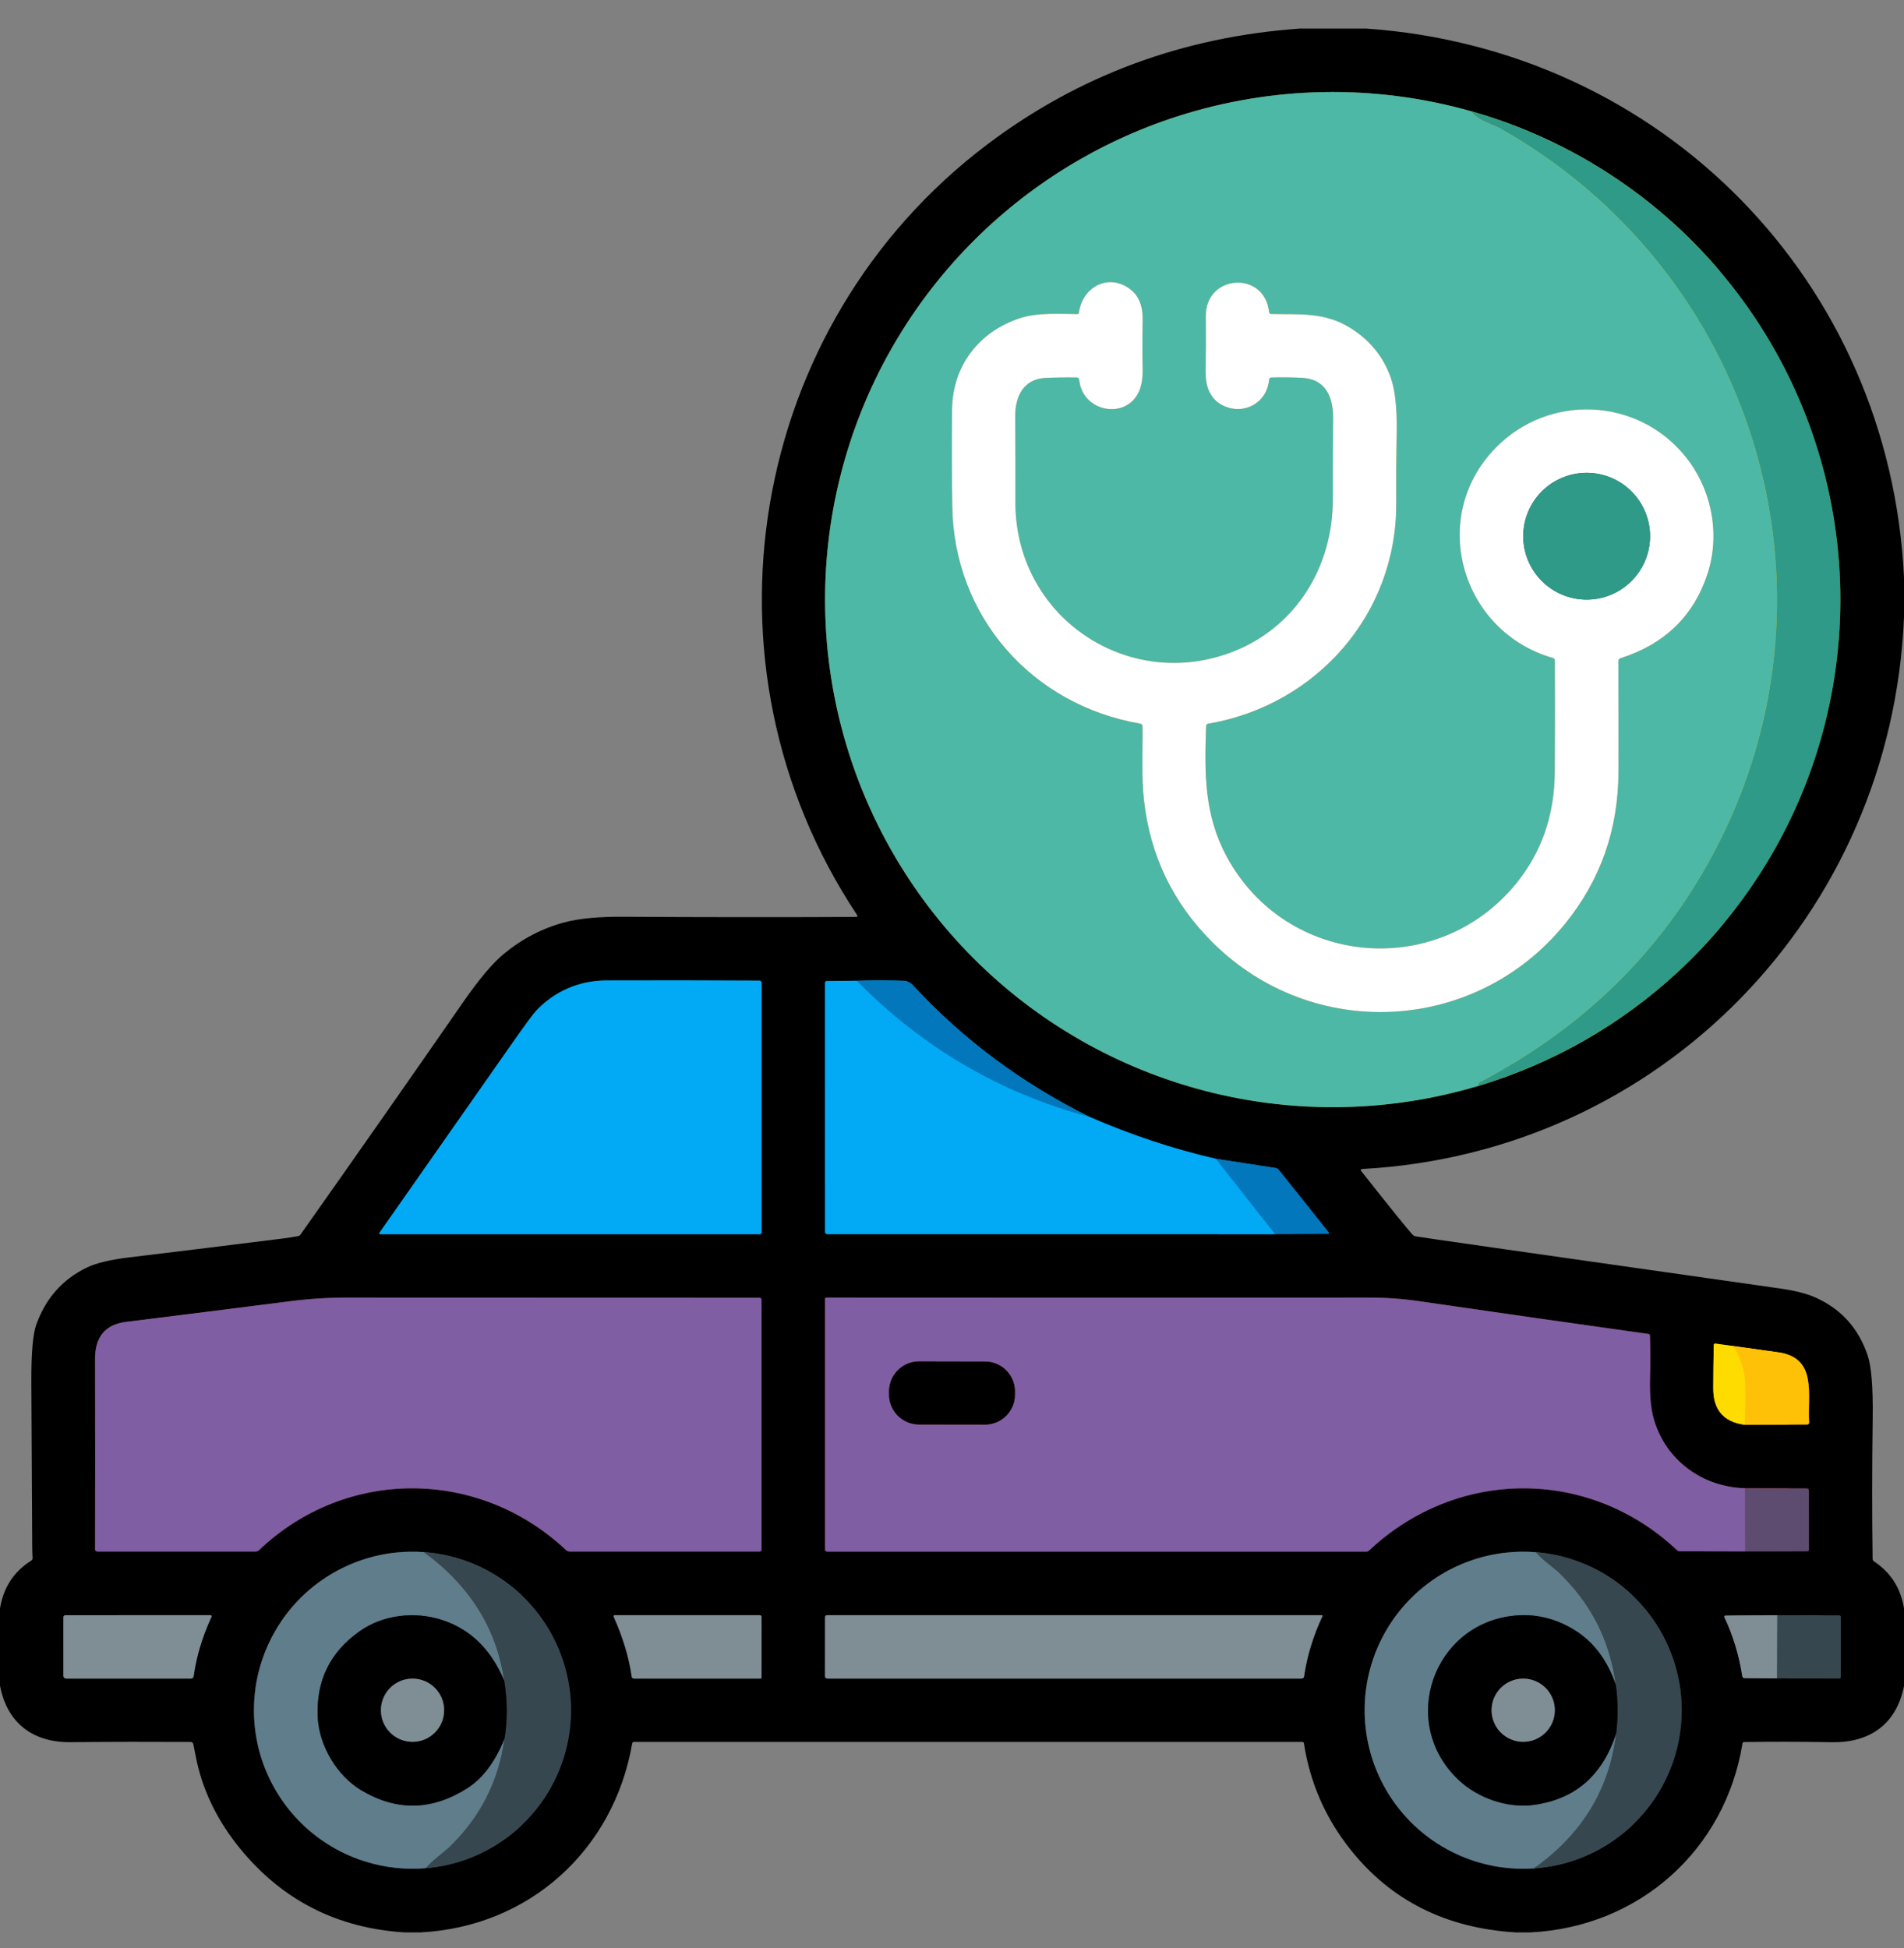 <svg width="43" height="44" viewBox="0 0 43 44" fill="none" xmlns="http://www.w3.org/2000/svg">
<rect x="0" y="0" width="43" height="44" fill="#808080" stroke="none"/>
<g clip-path="url(#clip0_370_7607)">
<path d="M33.383 24.527C35.063 24.024 36.606 23.143 37.893 21.951C39.36 20.59 40.446 18.868 41.043 16.958C41.731 14.751 41.736 12.388 41.058 10.178C40.405 8.052 39.148 6.16 37.438 4.735C36.367 3.843 35.142 3.153 33.824 2.7C33.623 2.631 33.421 2.568 33.217 2.511" stroke="#7F6104" stroke-width="2"/>
<path d="M33.217 2.511C31.04 1.895 28.729 1.937 26.576 2.633C24.813 3.202 23.214 4.19 21.916 5.513C20.49 6.965 19.477 8.771 18.98 10.744C18.477 12.741 18.522 14.837 19.11 16.811C19.709 18.827 20.852 20.64 22.413 22.051C23.927 23.419 25.779 24.357 27.778 24.77C29.638 25.154 31.564 25.071 33.383 24.527" stroke="#806E00" stroke-width="2"/>
<path d="M33.217 2.511C33.297 2.609 33.401 2.687 33.528 2.743C33.75 2.841 33.862 2.891 33.864 2.892C39.597 6.112 41.794 13.247 38.783 19.108C37.602 21.408 35.814 23.186 33.42 24.441C33.401 24.451 33.39 24.466 33.388 24.488L33.383 24.527" stroke="#FFCF04" stroke-width="2"/>
<path d="M13.688 22.145C13.078 22.148 12.522 22.39 12.108 22.829C12.045 22.895 11.867 23.137 11.573 23.556C10.568 24.988 9.566 26.418 8.569 27.845C8.567 27.848 8.565 27.852 8.565 27.855C8.565 27.859 8.566 27.863 8.567 27.866C8.569 27.87 8.572 27.872 8.575 27.874C8.578 27.876 8.582 27.877 8.586 27.877H17.155C17.184 27.877 17.199 27.863 17.199 27.833V22.204C17.199 22.168 17.181 22.149 17.145 22.149C15.983 22.142 14.831 22.141 13.688 22.145Z" stroke="#01557A" stroke-width="2"/>
<path d="M28.796 27.875L29.987 27.869C30.019 27.869 30.025 27.856 30.005 27.832L28.878 26.422C28.86 26.399 28.836 26.386 28.807 26.382L27.459 26.174" stroke="#023C5E" stroke-width="2"/>
<path d="M27.459 26.174C26.496 25.951 25.545 25.635 24.605 25.227" stroke="#01557A" stroke-width="2"/>
<path d="M24.605 25.226C23.074 24.466 21.745 23.476 20.619 22.257C20.55 22.181 20.484 22.155 20.387 22.151C20.062 22.141 19.716 22.141 19.35 22.151" stroke="#023C5E" stroke-width="2"/>
<path d="M19.35 22.151L18.679 22.157C18.647 22.157 18.632 22.173 18.632 22.204L18.632 27.819C18.632 27.856 18.651 27.874 18.688 27.874H28.796" stroke="#01557A" stroke-width="2"/>
<path d="M19.35 22.151C20.838 23.662 22.59 24.687 24.605 25.226" stroke="#0390D8" stroke-width="2"/>
<path d="M27.459 26.174L28.796 27.875" stroke="#0390D8" stroke-width="2"/>
<path d="M5.852 35.01C7.82 33.138 10.818 33.163 12.781 35.008C12.805 35.03 12.837 35.043 12.87 35.043H17.151C17.182 35.043 17.198 35.028 17.198 34.997V29.362C17.198 29.328 17.18 29.311 17.146 29.311C14.118 29.31 11.014 29.309 7.835 29.308C7.409 29.307 6.977 29.335 6.54 29.391C5.232 29.558 4.001 29.713 2.848 29.856C2.38 29.914 2.147 30.191 2.147 30.688C2.15 32.297 2.15 33.73 2.147 34.987C2.147 35.024 2.166 35.043 2.203 35.043H5.771C5.802 35.043 5.829 35.032 5.852 35.01Z" stroke="#7A221B" stroke-width="2"/>
<path d="M39.412 35.04L40.804 35.039C40.837 35.039 40.853 35.023 40.853 34.991L40.851 33.668C40.851 33.634 40.834 33.617 40.801 33.617L39.408 33.613" stroke="#640F0F" stroke-width="2"/>
<path d="M39.409 33.614C38.451 33.586 37.636 32.991 37.36 32.086C37.286 31.844 37.254 31.529 37.264 31.142C37.273 30.813 37.273 30.486 37.263 30.163C37.263 30.155 37.26 30.147 37.254 30.141C37.249 30.135 37.242 30.131 37.234 30.13C35.549 29.894 33.823 29.647 32.057 29.39C31.677 29.334 31.297 29.307 30.917 29.308C26.758 29.311 22.672 29.311 18.658 29.308C18.651 29.308 18.645 29.311 18.64 29.316C18.636 29.321 18.633 29.328 18.633 29.334V34.998C18.633 35.01 18.638 35.022 18.646 35.03C18.655 35.039 18.667 35.044 18.679 35.044H30.862C30.883 35.044 30.903 35.036 30.918 35.021C32.902 33.157 35.881 33.141 37.869 35.008C37.888 35.028 37.911 35.037 37.938 35.037L39.413 35.04" stroke="#7A221B" stroke-width="2"/>
<path d="M39.408 33.613L39.412 35.04" stroke="#DE312A" stroke-width="2"/>
<path d="M39.404 32.18L40.808 32.174C40.843 32.174 40.859 32.157 40.856 32.121C40.817 31.508 41.049 30.667 40.165 30.545C39.816 30.496 39.476 30.449 39.146 30.402" stroke="#7F6104" stroke-width="2"/>
<path d="M39.146 30.402L38.745 30.347C38.717 30.343 38.703 30.356 38.702 30.384C38.697 30.712 38.694 31.038 38.693 31.36C38.691 31.844 38.928 32.117 39.404 32.18" stroke="#806E00" stroke-width="2"/>
<path d="M39.146 30.402C39.309 30.667 39.397 30.938 39.412 31.215C39.422 31.409 39.419 31.73 39.404 32.18" stroke="#FFCF04" stroke-width="2"/>
<path d="M34.638 42.201C34.809 42.189 34.98 42.165 35.148 42.129C35.751 42 36.31 41.718 36.772 41.309C37.234 40.9 37.583 40.379 37.784 39.796C37.961 39.283 38.019 38.735 37.954 38.196C37.888 37.657 37.701 37.139 37.406 36.683C37.107 36.221 36.706 35.835 36.234 35.553C35.762 35.271 35.231 35.102 34.683 35.059" stroke="#1C2428" stroke-width="2"/>
<path d="M34.683 35.058C34.467 35.041 34.249 35.043 34.034 35.066C33.47 35.123 32.928 35.314 32.453 35.622C31.977 35.93 31.582 36.346 31.298 36.837C30.992 37.368 30.827 37.968 30.819 38.581C30.811 39.194 30.961 39.799 31.254 40.337C31.581 40.939 32.073 41.434 32.673 41.764C33.273 42.094 33.954 42.246 34.637 42.2" stroke="#303F46" stroke-width="2"/>
<path d="M34.683 35.059C34.759 35.142 34.839 35.217 34.922 35.284C35.075 35.407 35.16 35.476 35.176 35.492C35.92 36.188 36.359 37.044 36.492 38.058" stroke="#4C626D" stroke-width="2"/>
<path d="M36.492 38.057C36.298 37.488 35.981 37.071 35.541 36.805C35.118 36.549 34.67 36.444 34.199 36.491C32.364 36.675 31.583 38.904 32.928 40.19C33.377 40.619 34.052 40.846 34.642 40.765C35.57 40.64 36.188 40.104 36.498 39.158" stroke="#303F46" stroke-width="2"/>
<path d="M36.498 39.158C36.343 40.421 35.723 41.435 34.638 42.2" stroke="#4C626D" stroke-width="2"/>
<path d="M36.498 39.159C36.544 38.792 36.542 38.425 36.492 38.058" stroke="#1C2428" stroke-width="2"/>
<path d="M9.614 42.195C10.151 42.15 10.671 41.985 11.135 41.711C11.599 41.437 11.996 41.062 12.295 40.613C12.597 40.16 12.791 39.645 12.864 39.105C12.937 38.566 12.885 38.017 12.714 37.501C12.491 36.828 12.073 36.236 11.514 35.801C10.954 35.366 10.278 35.107 9.571 35.057" stroke="#1C2428" stroke-width="2"/>
<path d="M9.571 35.056C9.369 35.042 9.167 35.044 8.965 35.064C8.422 35.117 7.897 35.295 7.433 35.582C6.968 35.869 6.575 36.259 6.285 36.722C6.006 37.165 5.827 37.665 5.763 38.185C5.698 38.705 5.748 39.233 5.91 39.732C6.089 40.282 6.399 40.782 6.813 41.187C7.227 41.592 7.733 41.89 8.288 42.056C8.717 42.185 9.167 42.233 9.615 42.195" stroke="#303F46" stroke-width="2"/>
<path d="M9.571 35.057C10.613 35.815 11.218 36.783 11.386 37.959" stroke="#4C626D" stroke-width="2"/>
<path d="M11.386 37.959C11.094 37.261 10.633 36.807 10.002 36.595C9.379 36.386 8.658 36.468 8.13 36.838C7.449 37.315 7.132 37.97 7.177 38.802C7.212 39.436 7.613 40.108 8.154 40.432C8.956 40.913 9.757 40.898 10.557 40.387C10.903 40.166 11.182 39.794 11.393 39.272" stroke="#303F46" stroke-width="2"/>
<path d="M11.393 39.272C11.257 40.247 10.833 41.071 10.12 41.745C10.107 41.756 10.021 41.828 9.859 41.961C9.775 42.03 9.693 42.108 9.614 42.195" stroke="#4C626D" stroke-width="2"/>
<path d="M11.393 39.272C11.463 38.84 11.461 38.402 11.386 37.959" stroke="#1C2428" stroke-width="2"/>
<path d="M13.862 36.523C14.069 36.985 14.204 37.432 14.265 37.865C14.27 37.897 14.288 37.913 14.321 37.913H17.176C17.191 37.913 17.198 37.906 17.198 37.891L17.199 36.527C17.199 36.497 17.183 36.481 17.153 36.481H13.89C13.859 36.481 13.85 36.495 13.862 36.523Z" stroke="#40474A" stroke-width="2"/>
<path d="M40.133 37.909L41.537 37.911C41.546 37.911 41.555 37.907 41.562 37.901C41.569 37.894 41.572 37.885 41.572 37.876V36.529C41.572 36.499 41.558 36.485 41.529 36.485L40.139 36.481" stroke="#1C2428" stroke-width="2"/>
<path d="M40.139 36.481L38.977 36.489C38.943 36.489 38.934 36.504 38.948 36.535C39.144 36.953 39.277 37.393 39.347 37.855C39.352 37.886 39.37 37.902 39.401 37.902L40.133 37.909" stroke="#40474A" stroke-width="2"/>
<path d="M40.139 36.481L40.133 37.909" stroke="#5B6B72" stroke-width="2"/>
<path d="M4.772 36.528C4.786 36.496 4.776 36.48 4.741 36.48L1.484 36.482C1.449 36.482 1.432 36.499 1.432 36.534L1.432 37.852C1.432 37.868 1.439 37.884 1.45 37.895C1.462 37.907 1.477 37.913 1.493 37.913H4.308C4.346 37.913 4.367 37.895 4.373 37.857C4.435 37.415 4.568 36.971 4.772 36.528Z" stroke="#40474A" stroke-width="2"/>
<path d="M29.866 36.504C29.867 36.502 29.867 36.499 29.867 36.496C29.867 36.494 29.866 36.491 29.865 36.489C29.863 36.487 29.861 36.485 29.859 36.483C29.857 36.482 29.854 36.481 29.851 36.481H18.682C18.649 36.481 18.633 36.498 18.633 36.532L18.632 37.855C18.632 37.894 18.651 37.913 18.691 37.913H29.392C29.427 37.913 29.447 37.896 29.451 37.861C29.519 37.401 29.657 36.949 29.866 36.504Z" stroke="#40474A" stroke-width="2"/>
<path d="M25.803 16.408C25.81 16.958 25.774 17.529 25.835 18.07C25.974 19.32 26.487 20.388 27.374 21.275C29.636 23.539 33.321 23.35 35.341 20.87C36.145 19.884 36.549 18.735 36.551 17.423C36.553 16.635 36.552 15.806 36.549 14.934C36.549 14.9 36.565 14.877 36.598 14.867C37.593 14.549 38.248 13.915 38.561 12.966C38.856 12.072 38.659 11.053 38.067 10.317C36.986 8.971 34.976 8.882 33.771 10.122C32.247 11.691 33.002 14.271 35.072 14.862C35.101 14.87 35.115 14.889 35.115 14.918C35.119 15.74 35.118 16.579 35.113 17.435C35.107 18.405 34.819 19.242 34.248 19.947C32.463 22.147 29.042 21.836 27.701 19.342C27.198 18.405 27.2 17.488 27.239 16.398C27.24 16.369 27.256 16.351 27.285 16.346C29.725 15.93 31.547 13.873 31.532 11.367C31.529 10.89 31.532 10.352 31.543 9.753C31.552 9.208 31.506 8.797 31.405 8.518C31.235 8.047 30.93 7.676 30.49 7.404C29.91 7.046 29.363 7.106 28.71 7.092C28.681 7.091 28.664 7.077 28.661 7.047C28.559 6.102 27.221 6.195 27.232 7.143C27.236 7.555 27.235 7.972 27.227 8.395C27.222 8.71 27.316 9.005 27.613 9.155C28.083 9.391 28.613 9.106 28.661 8.578C28.664 8.544 28.683 8.527 28.717 8.526C28.984 8.52 29.218 8.523 29.421 8.535C29.943 8.566 30.112 8.977 30.106 9.456C30.099 10.085 30.097 10.687 30.1 11.262C30.109 12.798 29.267 14.165 27.844 14.719C25.461 15.646 22.915 13.921 22.932 11.326C22.935 10.748 22.933 10.113 22.927 9.422C22.922 8.959 23.11 8.56 23.608 8.536C23.821 8.526 24.056 8.522 24.314 8.526C24.35 8.527 24.369 8.545 24.373 8.579C24.445 9.336 25.504 9.501 25.749 8.772C25.79 8.651 25.809 8.51 25.806 8.349C25.798 7.991 25.798 7.624 25.806 7.246C25.811 6.962 25.75 6.696 25.508 6.521C25.02 6.166 24.441 6.49 24.365 7.064C24.362 7.084 24.351 7.094 24.332 7.094C23.912 7.089 23.427 7.058 23.033 7.187C22.107 7.49 21.51 8.267 21.5 9.254C21.493 9.984 21.495 10.711 21.506 11.436C21.542 13.922 23.299 15.92 25.748 16.344C25.784 16.35 25.802 16.371 25.803 16.408Z" stroke="#806E00" stroke-width="2"/>
<path d="M37.264 12.112C37.264 11.732 37.113 11.368 36.845 11.099C36.576 10.831 36.212 10.68 35.832 10.68C35.453 10.68 35.088 10.831 34.82 11.099C34.551 11.368 34.4 11.732 34.4 12.112C34.4 12.491 34.551 12.856 34.82 13.124C35.088 13.393 35.453 13.544 35.832 13.544C36.212 13.544 36.576 13.393 36.845 13.124C37.113 12.856 37.264 12.491 37.264 12.112Z" stroke="#40474A" stroke-width="2"/>
<path d="M22.921 31.43C22.921 31.251 22.85 31.078 22.724 30.951C22.597 30.824 22.425 30.753 22.246 30.753L20.756 30.75C20.667 30.75 20.579 30.767 20.497 30.801C20.415 30.835 20.34 30.884 20.278 30.947C20.215 31.01 20.165 31.084 20.131 31.166C20.096 31.248 20.079 31.336 20.079 31.425L20.079 31.495C20.078 31.675 20.149 31.847 20.276 31.974C20.402 32.101 20.574 32.172 20.753 32.173L22.243 32.175C22.332 32.175 22.42 32.158 22.502 32.124C22.584 32.09 22.659 32.041 22.722 31.978C22.785 31.915 22.835 31.841 22.869 31.759C22.903 31.677 22.921 31.589 22.921 31.5L22.921 31.43Z" stroke="#7A221B" stroke-width="2"/>
<path d="M10.03 38.628C10.03 38.439 9.955 38.257 9.821 38.123C9.687 37.989 9.506 37.914 9.316 37.914C9.127 37.914 8.945 37.989 8.812 38.123C8.678 38.257 8.603 38.439 8.603 38.628C8.603 38.817 8.678 38.999 8.812 39.133C8.945 39.267 9.127 39.342 9.316 39.342C9.506 39.342 9.687 39.267 9.821 39.133C9.955 38.999 10.03 38.817 10.03 38.628Z" stroke="#40474A" stroke-width="2"/>
<path d="M35.113 38.628C35.113 38.439 35.038 38.257 34.904 38.123C34.77 37.989 34.589 37.914 34.399 37.914C34.21 37.914 34.029 37.989 33.895 38.123C33.761 38.257 33.685 38.439 33.685 38.628C33.685 38.817 33.761 38.999 33.895 39.133C34.029 39.267 34.21 39.342 34.399 39.342C34.589 39.342 34.77 39.267 34.904 39.133C35.038 38.999 35.113 38.817 35.113 38.628Z" stroke="#40474A" stroke-width="2"/>
<path d="M29.363 0.645H30.849C37.531 1.106 42.682 6.348 43 13.043V13.938C42.723 20.651 37.512 26.032 30.769 26.403C30.729 26.406 30.721 26.423 30.746 26.455C31.418 27.306 31.803 27.782 31.899 27.884C31.915 27.901 31.934 27.913 31.956 27.922C31.98 27.931 34.731 28.324 40.208 29.103C40.547 29.151 40.817 29.221 41.015 29.312C41.588 29.573 41.976 30.008 42.18 30.616C42.264 30.866 42.302 31.335 42.293 32.021C42.277 33.173 42.277 34.235 42.291 35.208C42.291 35.233 42.301 35.252 42.322 35.265C42.701 35.516 42.927 35.87 43 36.328V38.08C42.829 38.952 42.218 39.363 41.376 39.35C40.689 39.338 40.025 39.337 39.385 39.346C39.377 39.346 39.37 39.349 39.364 39.354C39.358 39.359 39.355 39.366 39.353 39.373C38.965 41.778 37.028 43.52 34.57 43.645H34.223C32.652 43.548 31.409 42.923 30.494 41.768C29.933 41.061 29.584 40.263 29.448 39.374C29.447 39.365 29.442 39.357 29.436 39.352C29.429 39.346 29.421 39.343 29.412 39.343H14.323C14.296 39.343 14.281 39.356 14.277 39.382C13.857 41.789 11.954 43.514 9.506 43.645H9.127C7.608 43.547 6.373 42.916 5.422 41.752C4.896 41.108 4.561 40.409 4.418 39.654C4.4 39.564 4.383 39.477 4.366 39.393C4.359 39.361 4.339 39.345 4.306 39.344C3.413 39.339 2.505 39.34 1.583 39.349C0.754 39.355 0.159 38.925 0 38.071V36.329C0.076 35.857 0.31 35.498 0.703 35.25C0.726 35.236 0.737 35.215 0.736 35.187C0.731 35.11 0.729 35.038 0.728 34.971C0.72 33.722 0.714 32.473 0.708 31.224C0.705 30.566 0.742 30.13 0.82 29.916C1.032 29.325 1.41 28.898 1.951 28.634C2.166 28.529 2.483 28.452 2.903 28.401C4.112 28.256 5.273 28.113 6.387 27.973C6.507 27.958 6.622 27.94 6.733 27.919C6.756 27.914 6.776 27.901 6.788 27.882C8.065 26.073 9.288 24.325 10.458 22.637C10.819 22.117 11.126 21.752 11.38 21.543C11.793 21.203 12.248 20.966 12.746 20.833C13.074 20.744 13.525 20.702 14.097 20.706C15.841 20.717 17.584 20.718 19.326 20.71C19.365 20.71 19.374 20.693 19.352 20.66C15.594 14.998 16.893 7.343 22.297 3.262C24.361 1.704 26.716 0.831 29.363 0.645ZM33.383 24.527C35.064 24.024 36.607 23.143 37.893 21.951C39.361 20.59 40.447 18.868 41.043 16.958C41.731 14.751 41.737 12.388 41.058 10.178C40.406 8.052 39.148 6.16 37.439 4.735C36.367 3.843 35.142 3.153 33.824 2.7C33.624 2.631 33.421 2.568 33.218 2.511C31.04 1.895 28.729 1.937 26.576 2.632C24.813 3.202 23.214 4.19 21.916 5.512C20.49 6.965 19.477 8.77 18.98 10.744C18.477 12.741 18.522 14.837 19.11 16.811C19.709 18.827 20.852 20.64 22.413 22.05C23.927 23.418 25.78 24.357 27.779 24.77C29.638 25.154 31.564 25.071 33.383 24.527ZM13.688 22.145C13.078 22.147 12.522 22.39 12.108 22.828C12.045 22.894 11.867 23.137 11.573 23.555C10.568 24.988 9.567 26.417 8.569 27.845C8.567 27.848 8.565 27.851 8.565 27.855C8.565 27.859 8.566 27.862 8.567 27.866C8.569 27.869 8.572 27.872 8.575 27.874C8.578 27.876 8.582 27.877 8.586 27.877H17.155C17.185 27.877 17.199 27.862 17.199 27.833V22.203C17.199 22.167 17.181 22.149 17.145 22.149C15.984 22.142 14.831 22.14 13.688 22.145ZM28.797 27.874L29.988 27.868C30.019 27.868 30.025 27.856 30.005 27.831L28.878 26.422C28.86 26.399 28.837 26.386 28.808 26.381L27.459 26.173C26.497 25.95 25.545 25.635 24.605 25.226C23.074 24.466 21.746 23.476 20.62 22.257C20.55 22.181 20.485 22.155 20.387 22.151C20.062 22.141 19.717 22.141 19.35 22.151L18.679 22.157C18.648 22.157 18.632 22.173 18.632 22.204L18.633 27.819C18.633 27.855 18.651 27.874 18.688 27.874H28.797ZM5.852 35.01C7.82 33.138 10.818 33.162 12.781 35.008C12.805 35.03 12.837 35.043 12.87 35.043H17.151C17.182 35.043 17.198 35.028 17.198 34.997V29.362C17.198 29.328 17.18 29.311 17.146 29.311C14.118 29.31 11.015 29.309 7.835 29.308C7.409 29.307 6.977 29.335 6.54 29.391C5.232 29.558 4.001 29.713 2.848 29.856C2.38 29.914 2.147 30.191 2.147 30.687C2.15 32.297 2.15 33.73 2.147 34.987C2.147 35.024 2.166 35.043 2.203 35.043H5.771C5.802 35.043 5.829 35.032 5.852 35.01ZM39.413 35.04L40.805 35.039C40.837 35.039 40.853 35.023 40.853 34.991L40.852 33.668C40.852 33.634 40.835 33.618 40.801 33.618L39.409 33.613C38.451 33.586 37.636 32.991 37.36 32.086C37.286 31.844 37.254 31.529 37.264 31.142C37.273 30.813 37.273 30.486 37.263 30.163C37.263 30.154 37.26 30.147 37.254 30.141C37.249 30.135 37.242 30.131 37.234 30.13C35.549 29.893 33.823 29.647 32.057 29.39C31.677 29.334 31.297 29.307 30.917 29.308C26.758 29.311 22.672 29.311 18.658 29.308C18.651 29.308 18.645 29.311 18.64 29.316C18.635 29.321 18.633 29.328 18.633 29.334V34.998C18.633 35.01 18.638 35.022 18.646 35.03C18.655 35.039 18.667 35.044 18.679 35.044H30.862C30.883 35.044 30.903 35.035 30.918 35.021C32.902 33.157 35.881 33.141 37.869 35.008C37.888 35.028 37.911 35.037 37.938 35.037L39.413 35.04ZM39.405 32.18L40.808 32.174C40.843 32.174 40.859 32.156 40.857 32.121C40.817 31.507 41.049 30.666 40.166 30.545C39.816 30.496 39.476 30.448 39.146 30.402L38.745 30.347C38.717 30.343 38.703 30.356 38.703 30.384C38.697 30.712 38.694 31.038 38.693 31.36C38.692 31.844 38.929 32.117 39.405 32.18ZM34.638 42.2C34.809 42.188 34.98 42.164 35.148 42.129C35.751 42 36.31 41.717 36.772 41.308C37.234 40.9 37.583 40.379 37.784 39.795C37.961 39.282 38.019 38.735 37.954 38.195C37.888 37.656 37.701 37.139 37.406 36.682C37.107 36.221 36.706 35.834 36.234 35.552C35.762 35.271 35.231 35.102 34.683 35.058C34.467 35.041 34.249 35.043 34.034 35.066C33.47 35.123 32.929 35.314 32.453 35.622C31.978 35.93 31.582 36.346 31.299 36.837C30.992 37.368 30.827 37.968 30.819 38.581C30.812 39.194 30.961 39.799 31.254 40.337C31.581 40.939 32.073 41.434 32.673 41.764C33.273 42.094 33.955 42.245 34.638 42.2ZM9.615 42.195C10.152 42.15 10.671 41.984 11.136 41.71C11.6 41.436 11.996 41.061 12.295 40.613C12.597 40.16 12.792 39.644 12.864 39.105C12.937 38.566 12.886 38.017 12.714 37.5C12.491 36.827 12.073 36.236 11.514 35.801C10.954 35.366 10.278 35.106 9.571 35.056C9.369 35.042 9.167 35.044 8.965 35.064C8.422 35.117 7.897 35.295 7.433 35.582C6.968 35.869 6.575 36.259 6.285 36.722C6.006 37.166 5.827 37.665 5.763 38.185C5.698 38.705 5.748 39.233 5.91 39.732C6.089 40.283 6.398 40.782 6.813 41.187C7.227 41.592 7.733 41.89 8.288 42.056C8.717 42.186 9.167 42.233 9.615 42.195ZM13.863 36.523C14.07 36.985 14.204 37.432 14.266 37.864C14.27 37.896 14.289 37.913 14.321 37.913H17.177C17.191 37.913 17.198 37.905 17.198 37.89L17.199 36.526C17.199 36.496 17.184 36.481 17.153 36.481H13.89C13.859 36.481 13.85 36.495 13.863 36.523ZM40.133 37.909L41.537 37.911C41.546 37.911 41.555 37.907 41.562 37.901C41.569 37.894 41.572 37.885 41.572 37.876V36.529C41.572 36.499 41.558 36.485 41.529 36.485L40.139 36.481L38.977 36.489C38.944 36.489 38.934 36.505 38.948 36.535C39.144 36.953 39.277 37.393 39.347 37.855C39.352 37.886 39.37 37.902 39.401 37.902L40.133 37.909ZM4.772 36.527C4.787 36.495 4.776 36.48 4.742 36.48L1.484 36.481C1.449 36.481 1.432 36.499 1.432 36.534L1.433 37.851C1.433 37.867 1.439 37.883 1.45 37.895C1.462 37.906 1.477 37.913 1.493 37.913H4.308C4.346 37.913 4.367 37.894 4.373 37.856C4.435 37.414 4.568 36.971 4.772 36.527ZM29.866 36.503C29.867 36.501 29.867 36.498 29.867 36.496C29.867 36.493 29.866 36.49 29.865 36.488C29.863 36.486 29.861 36.484 29.859 36.483C29.857 36.481 29.854 36.481 29.851 36.481H18.682C18.649 36.481 18.633 36.498 18.633 36.531L18.632 37.854C18.632 37.893 18.651 37.913 18.691 37.913H29.392C29.427 37.913 29.447 37.895 29.452 37.861C29.519 37.4 29.657 36.948 29.866 36.503Z" fill="black"/>
<path d="M33.218 2.511C33.298 2.61 33.401 2.687 33.529 2.743C33.75 2.841 33.862 2.891 33.864 2.892C39.597 6.112 41.794 13.248 38.783 19.108C37.602 21.408 35.814 23.186 33.42 24.441C33.401 24.451 33.391 24.467 33.388 24.488L33.383 24.527C31.564 25.071 29.638 25.154 27.779 24.77C25.78 24.357 23.928 23.419 22.413 22.051C20.852 20.64 19.709 18.827 19.11 16.811C18.522 14.837 18.478 12.741 18.981 10.744C19.477 8.771 20.49 6.965 21.916 5.513C23.214 4.19 24.813 3.202 26.576 2.633C28.73 1.937 31.04 1.895 33.218 2.511ZM25.804 16.409C25.81 16.959 25.775 17.53 25.835 18.071C25.974 19.32 26.487 20.388 27.374 21.276C29.637 23.54 33.322 23.35 35.342 20.871C36.146 19.885 36.549 18.736 36.552 17.423C36.554 16.636 36.553 15.806 36.549 14.935C36.549 14.9 36.566 14.878 36.598 14.868C37.594 14.55 38.248 13.916 38.562 12.966C38.856 12.073 38.66 11.054 38.068 10.317C36.986 8.972 34.976 8.883 33.771 10.123C32.248 11.691 33.003 14.271 35.073 14.863C35.102 14.87 35.116 14.889 35.116 14.919C35.119 15.741 35.118 16.579 35.113 17.435C35.108 18.405 34.819 19.243 34.248 19.947C32.464 22.147 29.043 21.837 27.702 19.342C27.199 18.406 27.2 17.489 27.24 16.399C27.241 16.369 27.256 16.352 27.286 16.347C29.726 15.931 31.547 13.873 31.532 11.367C31.529 10.891 31.533 10.353 31.543 9.753C31.552 9.209 31.506 8.797 31.405 8.518C31.236 8.048 30.931 7.676 30.491 7.405C29.91 7.046 29.364 7.107 28.71 7.092C28.681 7.092 28.665 7.077 28.662 7.048C28.559 6.102 27.221 6.195 27.232 7.144C27.237 7.555 27.235 7.972 27.228 8.396C27.223 8.711 27.316 9.005 27.613 9.155C28.084 9.391 28.614 9.106 28.662 8.579C28.665 8.545 28.684 8.527 28.718 8.526C28.984 8.52 29.219 8.523 29.422 8.535C29.943 8.566 30.113 8.978 30.107 9.457C30.1 10.085 30.097 10.687 30.1 11.262C30.11 12.798 29.267 14.165 27.844 14.719C25.462 15.646 22.915 13.922 22.932 11.327C22.936 10.748 22.934 10.114 22.927 9.423C22.922 8.959 23.111 8.56 23.609 8.536C23.821 8.526 24.056 8.523 24.315 8.527C24.35 8.527 24.37 8.545 24.373 8.58C24.446 9.336 25.505 9.501 25.75 8.773C25.791 8.652 25.809 8.511 25.806 8.35C25.798 7.992 25.798 7.624 25.806 7.247C25.812 6.962 25.751 6.697 25.509 6.521C25.021 6.167 24.441 6.49 24.366 7.065C24.363 7.084 24.352 7.094 24.332 7.094C23.912 7.09 23.428 7.059 23.034 7.187C22.107 7.49 21.51 8.267 21.501 9.254C21.494 9.984 21.495 10.712 21.506 11.437C21.542 13.923 23.299 15.921 25.748 16.344C25.785 16.35 25.803 16.372 25.804 16.409Z" fill="#4DB8A6"/>
<path d="M33.218 2.511C33.421 2.568 33.624 2.631 33.824 2.7C35.143 3.153 36.367 3.843 37.439 4.735C39.148 6.16 40.406 8.052 41.058 10.178C41.737 12.388 41.731 14.751 41.043 16.958C40.447 18.868 39.361 20.59 37.893 21.951C36.607 23.143 35.064 24.024 33.383 24.527L33.388 24.488C33.39 24.466 33.401 24.451 33.42 24.441C35.814 23.186 37.602 21.408 38.783 19.108C41.794 13.247 39.597 6.112 33.864 2.892C33.862 2.891 33.75 2.841 33.528 2.743C33.401 2.687 33.298 2.609 33.218 2.511Z" fill="#2F9A88"/>
<path d="M25.748 16.344C23.299 15.92 21.542 13.922 21.506 11.436C21.495 10.711 21.494 9.984 21.501 9.254C21.51 8.267 22.107 7.49 23.034 7.187C23.427 7.058 23.912 7.089 24.332 7.094C24.352 7.094 24.363 7.084 24.366 7.064C24.441 6.49 25.021 6.166 25.509 6.521C25.75 6.696 25.812 6.962 25.806 7.246C25.798 7.624 25.798 7.991 25.806 8.349C25.809 8.51 25.79 8.651 25.75 8.772C25.504 9.501 24.445 9.336 24.373 8.579C24.37 8.545 24.35 8.527 24.314 8.526C24.056 8.522 23.821 8.526 23.609 8.536C23.111 8.56 22.922 8.959 22.927 9.422C22.933 10.113 22.935 10.748 22.932 11.326C22.915 13.921 25.462 15.646 27.844 14.719C29.267 14.165 30.109 12.798 30.1 11.262C30.097 10.687 30.099 10.085 30.107 9.456C30.113 8.977 29.943 8.566 29.421 8.535C29.219 8.523 28.984 8.52 28.718 8.526C28.683 8.527 28.665 8.544 28.661 8.578C28.613 9.106 28.084 9.391 27.613 9.155C27.316 9.005 27.223 8.71 27.228 8.395C27.235 7.972 27.236 7.555 27.232 7.143C27.221 6.195 28.559 6.102 28.661 7.047C28.665 7.077 28.681 7.091 28.71 7.092C29.363 7.106 29.91 7.046 30.491 7.404C30.93 7.676 31.235 8.047 31.405 8.518C31.506 8.797 31.552 9.208 31.543 9.753C31.533 10.352 31.529 10.89 31.532 11.367C31.547 13.873 29.725 15.93 27.286 16.346C27.256 16.351 27.241 16.369 27.239 16.398C27.2 17.488 27.198 18.405 27.701 19.342C29.043 21.836 32.463 22.147 34.248 19.947C34.819 19.242 35.107 18.405 35.113 17.435C35.118 16.579 35.119 15.74 35.115 14.918C35.115 14.889 35.101 14.87 35.073 14.862C33.002 14.271 32.247 11.691 33.771 10.122C34.976 8.882 36.986 8.971 38.068 10.317C38.66 11.053 38.856 12.072 38.561 12.966C38.248 13.915 37.593 14.549 36.598 14.867C36.565 14.877 36.549 14.9 36.549 14.934C36.553 15.806 36.553 16.635 36.552 17.423C36.549 18.735 36.145 19.884 35.341 20.87C33.322 23.35 29.636 23.539 27.374 21.275C26.487 20.388 25.974 19.32 25.835 18.07C25.775 17.529 25.81 16.958 25.803 16.408C25.803 16.371 25.784 16.35 25.748 16.344ZM37.265 12.111C37.265 11.731 37.114 11.367 36.845 11.098C36.577 10.83 36.212 10.679 35.833 10.679C35.453 10.679 35.089 10.83 34.82 11.098C34.552 11.367 34.401 11.731 34.401 12.111C34.401 12.491 34.552 12.855 34.82 13.123C35.089 13.392 35.453 13.543 35.833 13.543C36.212 13.543 36.577 13.392 36.845 13.123C37.114 12.855 37.265 12.491 37.265 12.111Z" fill="white"/>
<path d="M35.833 13.543C36.624 13.543 37.265 12.902 37.265 12.111C37.265 11.32 36.624 10.679 35.833 10.679C35.042 10.679 34.401 11.32 34.401 12.111C34.401 12.902 35.042 13.543 35.833 13.543Z" fill="#2F9A88"/>
<path d="M12.108 22.828C12.522 22.389 13.078 22.147 13.688 22.144C14.831 22.14 15.984 22.141 17.146 22.148C17.181 22.148 17.2 22.167 17.2 22.203V27.832C17.2 27.861 17.185 27.876 17.156 27.876H8.586C8.582 27.876 8.579 27.875 8.575 27.873C8.572 27.871 8.569 27.869 8.568 27.865C8.566 27.862 8.565 27.858 8.565 27.855C8.566 27.851 8.567 27.847 8.569 27.844C9.567 26.417 10.568 24.987 11.573 23.555C11.867 23.136 12.046 22.894 12.108 22.828Z" fill="#02A9F4"/>
<path d="M19.35 22.151C20.839 23.662 22.59 24.687 24.605 25.226C25.545 25.635 26.496 25.951 27.459 26.173L28.797 27.874H18.688C18.651 27.874 18.633 27.856 18.633 27.819L18.632 22.204C18.632 22.173 18.648 22.157 18.679 22.157L19.35 22.151Z" fill="#02A9F4"/>
<path d="M19.35 22.151C19.717 22.141 20.063 22.141 20.387 22.151C20.485 22.155 20.55 22.181 20.62 22.257C21.746 23.476 23.074 24.466 24.605 25.226C22.59 24.687 20.839 23.662 19.35 22.151Z" fill="#0377BC"/>
<path d="M27.459 26.173L28.807 26.381C28.837 26.385 28.86 26.398 28.878 26.421L30.005 27.831C30.025 27.855 30.019 27.868 29.987 27.868L28.797 27.873L27.459 26.173Z" fill="#0377BC"/>
<path d="M12.781 35.008C10.818 33.163 7.82 33.138 5.852 35.01C5.829 35.032 5.802 35.043 5.771 35.043H2.203C2.166 35.043 2.147 35.024 2.147 34.987C2.15 33.73 2.15 32.297 2.147 30.688C2.147 30.191 2.38 29.914 2.848 29.856C4.001 29.713 5.232 29.558 6.54 29.391C6.977 29.335 7.409 29.307 7.835 29.308C11.014 29.309 14.118 29.31 17.146 29.311C17.18 29.311 17.198 29.328 17.198 29.362V34.997C17.198 35.028 17.182 35.043 17.151 35.043H12.87C12.837 35.043 12.805 35.03 12.781 35.008Z" fill="#805EA3"/>
<path d="M39.409 33.614L39.413 35.04L37.938 35.037C37.911 35.037 37.888 35.028 37.869 35.008C35.881 33.141 32.902 33.157 30.918 35.021C30.903 35.036 30.883 35.044 30.862 35.044H18.679C18.667 35.044 18.655 35.039 18.646 35.03C18.638 35.022 18.633 35.01 18.633 34.998V29.334C18.633 29.328 18.636 29.321 18.64 29.316C18.645 29.311 18.651 29.308 18.658 29.308C22.672 29.311 26.758 29.311 30.917 29.308C31.297 29.307 31.677 29.334 32.057 29.39C33.823 29.647 35.549 29.894 37.234 30.13C37.242 30.131 37.249 30.135 37.254 30.141C37.26 30.147 37.263 30.155 37.263 30.163C37.273 30.486 37.273 30.813 37.264 31.142C37.254 31.529 37.286 31.844 37.36 32.086C37.636 32.991 38.451 33.586 39.409 33.614ZM22.921 31.43C22.921 31.251 22.851 31.078 22.724 30.951C22.597 30.825 22.425 30.753 22.246 30.753L20.756 30.75C20.668 30.75 20.58 30.767 20.497 30.801C20.415 30.835 20.341 30.884 20.278 30.947C20.215 31.01 20.165 31.084 20.131 31.166C20.097 31.248 20.079 31.336 20.079 31.425L20.079 31.495C20.079 31.675 20.15 31.847 20.276 31.974C20.403 32.101 20.575 32.172 20.754 32.173L22.244 32.175C22.332 32.175 22.421 32.158 22.503 32.124C22.585 32.09 22.659 32.041 22.722 31.978C22.785 31.916 22.835 31.841 22.869 31.759C22.903 31.677 22.921 31.589 22.921 31.5L22.921 31.43Z" fill="#805EA3"/>
<path d="M39.146 30.402C39.309 30.667 39.398 30.938 39.412 31.215C39.422 31.408 39.42 31.73 39.405 32.18C38.929 32.117 38.692 31.844 38.693 31.36C38.694 31.038 38.698 30.712 38.703 30.384C38.703 30.356 38.717 30.343 38.745 30.347L39.146 30.402Z" fill="#FFDC00"/>
<path d="M39.146 30.402C39.476 30.449 39.816 30.496 40.166 30.545C41.049 30.667 40.817 31.508 40.857 32.121C40.859 32.157 40.843 32.174 40.808 32.174L39.405 32.18C39.42 31.73 39.422 31.409 39.412 31.215C39.398 30.938 39.309 30.667 39.146 30.402Z" fill="#FEC108"/>
<path d="M22.246 30.753L20.756 30.75C20.383 30.75 20.079 31.052 20.079 31.425L20.079 31.496C20.078 31.869 20.38 32.172 20.754 32.173L22.244 32.175C22.617 32.176 22.92 31.874 22.921 31.501L22.921 31.43C22.922 31.057 22.619 30.753 22.246 30.753Z" fill="black"/>
<path d="M39.409 33.613L40.801 33.617C40.835 33.617 40.852 33.634 40.852 33.668L40.853 34.991C40.853 35.023 40.837 35.039 40.805 35.039L39.413 35.04L39.409 33.613Z" fill="#5E4C70"/>
<path d="M34.683 35.058C34.76 35.142 34.84 35.217 34.922 35.283C35.075 35.407 35.16 35.476 35.177 35.492C35.921 36.188 36.359 37.043 36.492 38.057C36.298 37.488 35.981 37.071 35.541 36.805C35.118 36.549 34.671 36.445 34.199 36.492C32.364 36.675 31.583 38.905 32.929 40.191C33.377 40.62 34.052 40.846 34.642 40.766C35.57 40.64 36.189 40.105 36.498 39.158C36.343 40.422 35.723 41.435 34.638 42.2C33.955 42.246 33.273 42.094 32.673 41.764C32.073 41.434 31.581 40.939 31.254 40.337C30.961 39.799 30.812 39.194 30.819 38.581C30.827 37.968 30.992 37.368 31.299 36.837C31.582 36.346 31.978 35.93 32.453 35.622C32.929 35.314 33.47 35.123 34.034 35.066C34.249 35.043 34.467 35.041 34.683 35.058Z" fill="#607D8B"/>
<path d="M9.571 35.056C10.613 35.815 11.218 36.782 11.387 37.959C11.094 37.261 10.633 36.806 10.003 36.595C9.379 36.386 8.658 36.468 8.131 36.837C7.45 37.315 7.132 37.969 7.177 38.802C7.212 39.436 7.613 40.108 8.154 40.432C8.956 40.912 9.758 40.897 10.558 40.387C10.904 40.166 11.182 39.794 11.393 39.271C11.257 40.247 10.833 41.071 10.12 41.745C10.108 41.756 10.021 41.828 9.86 41.961C9.775 42.03 9.693 42.108 9.615 42.195C9.167 42.233 8.717 42.185 8.288 42.056C7.733 41.89 7.227 41.592 6.813 41.187C6.399 40.782 6.089 40.282 5.91 39.732C5.748 39.233 5.698 38.705 5.763 38.185C5.827 37.665 6.006 37.165 6.285 36.722C6.575 36.259 6.968 35.869 7.433 35.582C7.897 35.295 8.422 35.117 8.965 35.064C9.167 35.044 9.369 35.042 9.571 35.056Z" fill="#607D8B"/>
<path d="M9.614 42.195C9.693 42.108 9.775 42.03 9.86 41.961C10.021 41.828 10.108 41.756 10.12 41.745C10.833 41.072 11.257 40.247 11.393 39.272C11.464 38.84 11.462 38.403 11.386 37.959C11.218 36.783 10.613 35.815 9.571 35.057C10.278 35.107 10.954 35.366 11.514 35.801C12.073 36.236 12.491 36.828 12.714 37.501C12.886 38.017 12.937 38.566 12.864 39.105C12.792 39.645 12.597 40.16 12.295 40.613C11.996 41.062 11.6 41.437 11.136 41.711C10.671 41.985 10.152 42.15 9.614 42.195Z" fill="#37474F"/>
<path d="M34.638 42.2C35.723 41.435 36.343 40.421 36.498 39.158C36.544 38.792 36.542 38.425 36.492 38.057C36.359 37.043 35.921 36.188 35.177 35.491C35.16 35.475 35.075 35.406 34.922 35.283C34.84 35.216 34.76 35.141 34.683 35.058C35.231 35.101 35.762 35.27 36.234 35.552C36.706 35.834 37.107 36.22 37.406 36.682C37.701 37.138 37.888 37.656 37.954 38.195C38.019 38.734 37.961 39.282 37.784 39.795C37.583 40.378 37.234 40.899 36.772 41.308C36.31 41.717 35.751 41.999 35.148 42.128C34.98 42.164 34.809 42.188 34.638 42.2Z" fill="#37474F"/>
<path d="M13.863 36.523C13.85 36.495 13.859 36.48 13.89 36.48H17.153C17.184 36.48 17.199 36.496 17.199 36.526L17.198 37.89C17.198 37.905 17.191 37.912 17.177 37.912H14.321C14.289 37.912 14.27 37.896 14.266 37.864C14.204 37.431 14.07 36.984 13.863 36.523Z" fill="#7F8E94"/>
<path d="M40.139 36.481L40.133 37.909L39.401 37.902C39.37 37.902 39.352 37.886 39.348 37.855C39.277 37.393 39.144 36.953 38.948 36.535C38.934 36.504 38.944 36.489 38.977 36.489L40.139 36.481Z" fill="#7F8E94"/>
<path d="M4.772 36.526C4.568 36.971 4.435 37.414 4.373 37.856C4.367 37.894 4.346 37.912 4.308 37.912H1.493C1.477 37.912 1.462 37.906 1.45 37.894C1.439 37.883 1.432 37.867 1.432 37.851L1.432 36.533C1.432 36.498 1.449 36.481 1.484 36.481L4.741 36.48C4.776 36.48 4.786 36.495 4.772 36.526Z" fill="#7F8E94"/>
<path d="M11.386 37.959C11.461 38.403 11.464 38.84 11.393 39.272C11.182 39.794 10.903 40.166 10.557 40.387C9.757 40.898 8.956 40.913 8.154 40.432C7.613 40.108 7.212 39.436 7.177 38.802C7.132 37.97 7.449 37.315 8.13 36.838C8.658 36.468 9.379 36.386 10.002 36.595C10.633 36.807 11.094 37.261 11.386 37.959ZM10.03 38.628C10.03 38.438 9.955 38.257 9.821 38.123C9.687 37.989 9.506 37.914 9.316 37.914C9.127 37.914 8.945 37.989 8.811 38.123C8.678 38.257 8.602 38.438 8.602 38.628C8.602 38.817 8.678 38.998 8.811 39.132C8.945 39.266 9.127 39.342 9.316 39.342C9.506 39.342 9.687 39.266 9.821 39.132C9.955 38.998 10.03 38.817 10.03 38.628Z" fill="black"/>
<path d="M29.866 36.503C29.657 36.948 29.519 37.4 29.451 37.86C29.447 37.895 29.427 37.912 29.392 37.912H18.691C18.651 37.912 18.632 37.893 18.632 37.854L18.633 36.531C18.633 36.497 18.649 36.48 18.682 36.48H29.851C29.854 36.48 29.857 36.481 29.859 36.483C29.861 36.484 29.863 36.486 29.865 36.488C29.866 36.49 29.867 36.493 29.867 36.495C29.867 36.498 29.867 36.501 29.866 36.503Z" fill="#7F8E94"/>
<path d="M36.492 38.057C36.542 38.425 36.544 38.792 36.498 39.158C36.189 40.104 35.57 40.64 34.642 40.765C34.052 40.846 33.377 40.619 32.928 40.19C31.583 38.904 32.364 36.675 34.199 36.491C34.671 36.444 35.118 36.549 35.541 36.805C35.981 37.071 36.298 37.488 36.492 38.057ZM35.114 38.627C35.114 38.438 35.038 38.256 34.905 38.122C34.771 37.989 34.589 37.913 34.4 37.913C34.211 37.913 34.029 37.989 33.895 38.122C33.761 38.256 33.686 38.438 33.686 38.627C33.686 38.816 33.761 38.998 33.895 39.132C34.029 39.266 34.211 39.341 34.4 39.341C34.589 39.341 34.771 39.266 34.905 39.132C35.038 38.998 35.114 38.816 35.114 38.627Z" fill="black"/>
<path d="M40.139 36.481L41.529 36.485C41.558 36.485 41.572 36.499 41.572 36.529V37.876C41.572 37.885 41.569 37.894 41.562 37.901C41.555 37.907 41.546 37.911 41.537 37.911L40.133 37.909L40.139 36.481Z" fill="#37474F"/>
<path d="M9.316 39.341C9.711 39.341 10.03 39.021 10.03 38.627C10.03 38.233 9.711 37.913 9.316 37.913C8.922 37.913 8.603 38.233 8.603 38.627C8.603 39.021 8.922 39.341 9.316 39.341Z" fill="#7F8E94"/>
<path d="M34.4 39.341C34.794 39.341 35.114 39.021 35.114 38.627C35.114 38.233 34.794 37.913 34.4 37.913C34.006 37.913 33.686 38.233 33.686 38.627C33.686 39.021 34.006 39.341 34.4 39.341Z" fill="#7F8E94"/>
</g>
<defs>
<clipPath id="clip0_370_7607">
<rect width="43" height="43" fill="white" transform="translate(0 0.645)"/>
</clipPath>
</defs>
</svg>

